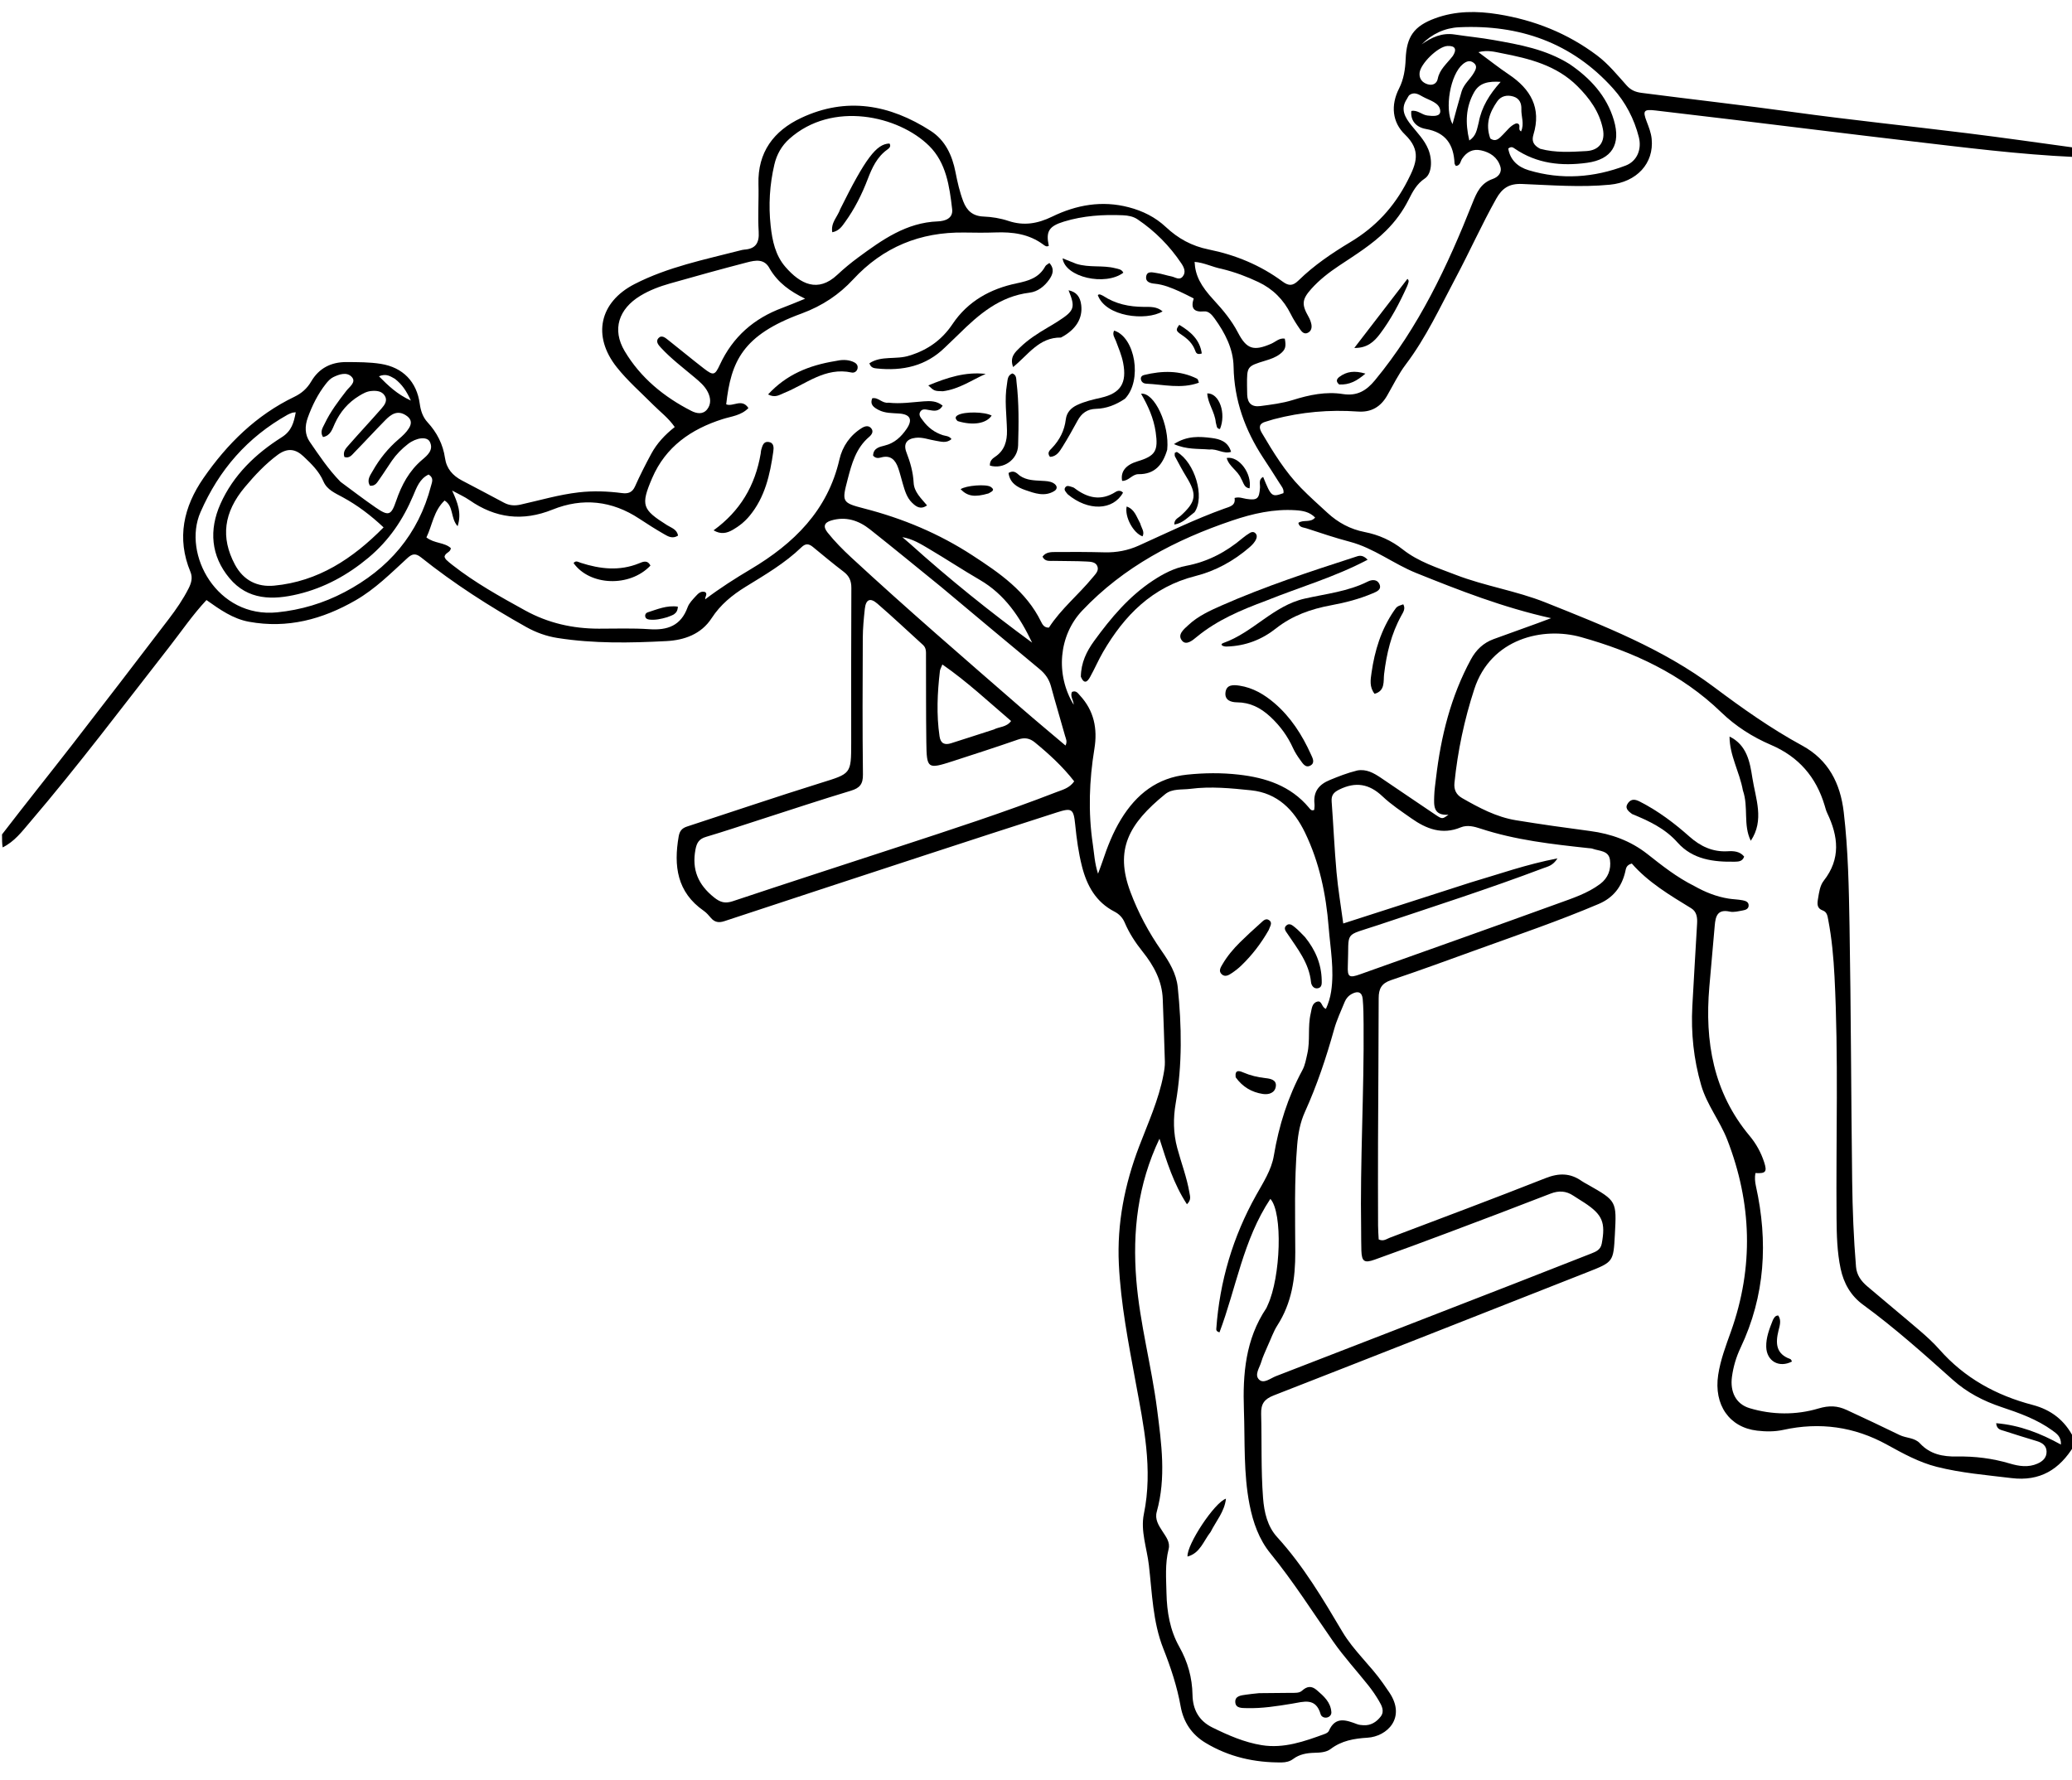 <svg version="1.1" id="Layer_1" xmlns="http://www.w3.org/2000/svg" xmlns:xlink="http://www.w3.org/1999/xlink" x="0px" y="0px"
	 width="100%" viewBox="0 0 1024 880" enable-background="new 0 0 1024 880" xml:space="preserve">
<path fill="#000000" opacity="1" stroke="none" 
	d="
M1025,77.583 
	C997.737,76.341 970.656,72.867 943.548,69.696 
	C914.642,66.315 885.764,62.696 856.871,59.203 
	C843.994,57.646 831.109,56.158 818.23,54.613 
	C812.411,53.916 811.74,54.67 813.776,60.007 
	C814.847,62.813 815.964,65.606 816.267,68.611 
	C817.492,80.767 808.849,90.015 795.613,91.294 
	C781.107,92.697 766.631,91.512 752.174,90.931 
	C745.818,90.675 742.358,93.042 739.463,98.2 
	C732.282,110.998 726.301,124.399 719.413,137.338 
	C711.673,151.878 704.785,166.887 694.745,180.141 
	C691.151,184.887 688.52,190.369 685.522,195.557 
	C682.296,201.142 677.639,203.889 671.084,203.417 
	C657.015,202.403 643.134,203.638 629.479,207.228 
	C628.195,207.565 626.95,208.052 625.665,208.385 
	C622.31,209.253 621.937,211.156 623.578,213.931 
	C629.267,223.549 635.081,233.097 642.941,241.143 
	C647.128,245.43 651.623,249.42 656.036,253.483 
	C661.29,258.321 667.31,261.589 674.428,262.975 
	C681.36,264.325 687.646,267.141 693.309,271.611 
	C701.001,277.681 710.347,280.61 719.347,284.096 
	C733.818,289.702 749.363,292.014 763.722,297.755 
	C792.63,309.313 821.822,320.696 846.973,339.531 
	C861.017,350.048 875.209,360.122 890.608,368.501 
	C903.638,375.589 909.514,387.175 911.187,401.392 
	C913.391,420.109 913.729,438.942 914.053,457.734 
	C914.776,499.718 914.825,541.712 915.357,583.699 
	C915.536,597.848 916.076,611.999 917.254,626.116 
	C917.605,630.322 919.856,633.277 922.809,635.799 
	C931.421,643.154 940.183,650.334 948.775,657.712 
	C952.181,660.637 955.534,663.691 958.497,667.052 
	C970.938,681.158 986.56,689.722 1004.587,694.442 
	C1013.521,696.781 1020.466,701.95 1024.819,710.714 
	C1025,712.067 1025,713.133 1025,714.6 
	C1017.836,726.402 1008.177,732.311 994.105,730.597 
	C981.717,729.088 969.265,728.091 957.142,725.02 
	C948.354,722.794 940.438,718.408 932.554,714.064 
	C916.384,705.156 899.313,702.804 881.312,706.761 
	C877.039,707.701 872.659,707.645 868.366,707.142 
	C854.643,705.536 846.915,694.38 849.14,679.599 
	C850.263,672.14 852.96,665.135 855.471,658.074 
	C866.779,626.276 865.773,594.637 853.628,563.357 
	C850.027,554.084 843.552,546.127 840.726,536.378 
	C837.02,523.595 835.665,510.601 836.365,497.367 
	C837.086,483.737 837.944,470.115 838.719,456.488 
	C838.886,453.555 838.568,450.626 835.818,448.945 
	C825.187,442.446 814.492,436.056 806.462,426.835 
	C803.585,427.595 803.575,429.385 803.197,430.97 
	C801.423,438.405 797.27,443.757 790.065,446.82 
	C770.434,455.165 750.258,462.044 730.22,469.293 
	C715.974,474.448 701.747,479.671 687.387,484.491 
	C682.702,486.064 681.359,488.831 681.354,493.357 
	C681.33,517.188 681.122,541.018 681.032,564.849 
	C680.981,578.513 681.019,592.179 681.054,605.844 
	C681.06,608.148 681.259,610.452 681.362,612.618 
	C683.683,613.748 685.253,612.384 686.856,611.777 
	C712.554,602.039 738.3,592.416 763.859,582.322 
	C770.402,579.738 776.021,579.756 781.695,583.768 
	C782.643,584.438 783.702,584.953 784.716,585.53 
	C798.98,593.638 798.98,593.638 798.086,610.171 
	C797.354,623.71 797.369,623.748 784.74,628.724 
	C732.995,649.109 681.262,669.526 629.45,689.742 
	C624.82,691.548 623.134,693.918 623.268,698.892 
	C623.64,712.708 623.155,726.54 624.208,740.352 
	C624.755,747.526 626.376,754.495 631.178,759.76 
	C644.088,773.915 653.729,790.205 663.416,806.541 
	C668.961,815.891 677.303,823.137 683.501,832.029 
	C684.548,833.533 685.6,835.033 686.622,836.554 
	C695.063,849.106 685.468,858.309 675.866,858.911 
	C669.197,859.33 663.103,860.342 657.63,864.487 
	C655.388,866.185 652.355,866.294 649.47,866.377 
	C645.788,866.484 642.197,867.097 639.114,869.415 
	C637.46,870.659 635.481,871.117 633.459,871.136 
	C620.032,871.262 607.329,868.43 595.755,861.434 
	C588.976,857.336 584.884,851.256 583.486,843.431 
	C581.721,833.559 578.587,824.146 574.9,814.813 
	C569.697,801.638 569.4,787.457 567.784,773.591 
	C566.804,765.178 563.591,756.721 565.311,748.339 
	C569.872,726.115 565.204,704.678 561.232,683.08 
	C557.682,663.777 553.891,644.492 552.946,624.816 
	C551.979,604.703 555.826,585.422 562.963,566.682 
	C567.402,555.026 572.64,543.627 574.983,531.262 
	C575.383,529.151 575.745,526.978 575.689,524.845 
	C575.422,514.525 575.003,504.209 574.644,493.892 
	C574.328,484.793 570.217,477.3 564.706,470.403 
	C561.155,465.957 558.043,461.235 555.826,455.98 
	C554.795,453.538 553.039,451.765 550.8,450.613 
	C541.598,445.877 537.159,437.808 534.721,428.234 
	C532.99,421.438 532.071,414.541 531.37,407.564 
	C530.58,399.695 529.704,399.192 522.284,401.569 
	C500.566,408.526 478.882,415.594 457.207,422.688 
	C424.137,433.513 391.078,444.374 358.039,455.296 
	C355.316,456.196 353.229,455.925 351.349,453.721 
	C350.272,452.457 349.155,451.143 347.808,450.207 
	C334.539,440.991 332.887,427.981 335.412,413.414 
	C335.889,410.664 337.102,409.338 339.559,408.536 
	C361.566,401.356 383.484,393.891 405.582,387.005 
	C420.563,382.337 420.671,382.692 420.67,367.111 
	C420.668,341.613 420.607,316.115 420.745,290.619 
	C420.764,287.084 419.689,284.682 416.905,282.569 
	C411.733,278.644 406.748,274.468 401.73,270.342 
	C399.76,268.723 398.13,268.524 396.114,270.473 
	C387.902,278.415 378.082,284.118 368.438,290.067 
	C361.871,294.118 356.018,298.89 351.716,305.525 
	C346.539,313.509 338.152,316.417 329.346,316.879 
	C311.39,317.82 293.382,318.153 275.507,315.342 
	C270.034,314.482 264.882,312.625 260.039,309.91 
	C241.845,299.709 224.327,288.47 208.018,275.449 
	C205.165,273.172 203.454,273.91 201.243,275.941 
	C193.151,283.371 185.371,291.178 175.729,296.727 
	C159.341,306.158 142.045,310.796 123.048,307.321 
	C115.077,305.863 108.721,301.325 102.039,296.599 
	C95.19,303.915 89.695,312.037 83.689,319.726 
	C60.927,348.865 38.694,378.425 14.665,406.553 
	C10.803,411.073 7.173,415.957 1.31,418.857 
	C1,416.958 1,414.917 1,412.438 
	C12.668,397.244 24.444,382.572 35.979,367.712 
	C51.908,347.191 67.689,326.555 83.456,305.909 
	C87.093,301.146 90.503,296.198 93.215,290.822 
	C94.522,288.23 95.33,285.592 94.117,282.679 
	C87.166,265.98 90.769,250.461 100.543,236.332 
	C112.233,219.431 126.619,205.196 145.473,196.131 
	C148.994,194.438 151.742,192.073 153.793,188.564 
	C157.631,181.998 163.631,178.909 171.292,178.961 
	C176.958,179 182.608,178.951 188.235,179.856 
	C199.114,181.607 205.961,188.64 207.459,199.648 
	C207.913,202.983 208.948,206.175 211.292,208.719 
	C215.941,213.762 218.945,219.636 219.923,226.401 
	C220.694,231.732 223.767,235.094 228.271,237.479 
	C235.19,241.141 242.141,244.741 249.031,248.455 
	C251.683,249.885 254.323,250.067 257.23,249.422 
	C266.806,247.296 276.22,244.485 286.035,243.361 
	C293.233,242.537 300.323,242.815 307.443,243.73 
	C310.363,244.105 312.464,243.494 313.831,240.427 
	C316.269,234.957 318.997,229.603 321.842,224.329 
	C324.627,219.169 328.593,214.901 333.458,211.074 
	C330.349,206.579 326.312,203.605 322.847,200.124 
	C316.738,193.985 310.175,188.278 304.778,181.468 
	C292.574,166.067 296.231,149.32 313.648,140.389 
	C330.129,131.937 348.152,128.331 365.871,123.77 
	C366.515,123.605 367.17,123.43 367.829,123.385 
	C373.428,122.997 375.297,120.132 374.949,114.513 
	C374.467,106.713 375.053,98.853 374.836,91.028 
	C374.399,75.228 382.387,64.662 395.937,58.286 
	C418.35,47.74 439.743,51.676 459.914,64.662 
	C467.186,69.344 470.594,76.79 472.215,85.082 
	C473.175,89.991 474.269,94.857 476.054,99.544 
	C477.814,104.165 480.769,106.826 486.089,107.035 
	C490.206,107.197 494.442,107.89 498.344,109.192 
	C505.996,111.744 512.827,110.553 519.976,107.078 
	C531.948,101.259 544.592,98.975 557.839,102.446 
	C564.737,104.253 570.929,107.304 576.163,112.205 
	C582.214,117.873 588.902,121.606 597.407,123.324 
	C610.481,125.965 622.932,131.064 633.804,139.135 
	C636.993,141.503 638.975,141.33 641.799,138.566 
	C649.455,131.074 658.349,125.084 667.476,119.6 
	C679.837,112.172 688.958,102.34 695.607,89.382 
	C700.017,80.786 702.563,74.42 694.295,66.441 
	C688.104,60.467 687.188,52.082 691.428,43.743 
	C693.708,39.259 694.49,34.251 694.689,29.228 
	C695.13,18.092 698.768,12.902 709.288,9.038 
	C719.431,5.312 729.883,5.356 740.369,7.044 
	C758.26,9.923 774.657,16.422 789.234,27.369 
	C794.902,31.625 799.277,37.085 803.942,42.281 
	C805.959,44.527 808.208,45.503 811.24,45.897 
	C836.156,49.133 861.125,51.929 886.019,55.369 
	C914.692,59.331 943.503,62.287 972.233,65.848 
	C989.571,67.998 1006.87,70.468 1024.593,72.897 
	C1025,74.389 1025,75.778 1025,77.583 
M396.25,154.932 
	C366.865,165.621 361.276,178.766 358.892,199.851 
	C362.279,201.245 366.624,196.724 369.877,201.69 
	C366.295,205.409 361.463,205.776 357.153,207.145 
	C341.527,212.109 328.957,220.814 322.309,236.295 
	C316.515,249.788 317.409,251.848 329.675,259.581 
	C331.757,260.894 334.612,261.635 335.084,264.757 
	C332.368,266.462 330.216,265.174 328.28,264.062 
	C324.097,261.658 320.008,259.075 315.985,256.409 
	C302.458,247.445 287.914,245.905 273.094,251.874 
	C258.276,257.843 244.895,256.161 232.01,247.206 
	C229.614,245.54 226.885,244.352 223.445,242.471 
	C226.145,248.425 228.256,253.516 226.157,260.099 
	C222.531,256.011 224.347,250.302 219.717,247.397 
	C214.275,252.565 213.631,259.707 210.736,265.637 
	C214.699,268.731 219.649,267.996 222.824,270.94 
	C222.605,273.164 220.018,273.073 219.677,275.224 
	C219.869,275.567 220.079,276.232 220.519,276.662 
	C221.468,277.589 222.512,278.424 223.557,279.245 
	C234.743,288.027 247.11,294.892 259.525,301.73 
	C270.925,308.008 283.06,310.725 295.944,310.741 
	C304.274,310.752 312.633,310.425 320.927,311.001 
	C329.912,311.626 336.528,309.261 339.816,300.177 
	C340.574,298.083 342.378,296.301 343.933,294.585 
	C345.124,293.272 346.536,291.902 348.576,292.677 
	C349.783,293.76 348.333,294.956 348.52,296.23 
	C355.928,290.608 363.375,285.893 370.964,281.373 
	C392.269,268.687 409.036,252.422 414.86,227.061 
	C416.318,220.714 420.076,215.169 425.913,211.555 
	C427.38,210.647 429.172,210.122 430.498,211.625 
	C431.966,213.289 430.757,214.913 429.52,215.965 
	C423.016,221.498 420.919,229.225 418.908,236.97 
	C416.033,248.04 415.988,248.479 427.118,251.347 
	C446.172,256.257 464.032,263.723 480.509,274.456 
	C493.96,283.219 507.177,292.242 514.53,307.349 
	C515.223,308.774 516.153,310.331 518.385,310.211 
	C524.347,300.954 533.02,293.968 539.979,285.474 
	C541.334,283.82 543.264,282.125 542.296,279.799 
	C541.428,277.714 538.911,277.652 537.041,277.55 
	C531.558,277.249 526.052,277.38 520.558,277.229 
	C518.685,277.178 516.486,277.702 515.209,275.157 
	C516.879,272.806 519.491,272.863 521.867,272.845 
	C529.862,272.786 537.861,272.805 545.852,273.01 
	C551.799,273.162 557.389,272.106 562.829,269.654 
	C576.792,263.361 590.564,256.612 604.997,251.421 
	C607.816,250.406 610.748,249.935 610.134,246.136 
	C612.43,245.481 614.161,246.319 615.954,246.589 
	C621.366,247.402 622.326,246.528 622.701,241.022 
	C622.823,239.223 621.873,236.956 624.256,235.718 
	C628.272,245.593 628.517,245.789 634.287,243.757 
	C634.659,241.736 633.291,240.326 632.359,238.83 
	C629.719,234.589 626.976,230.411 624.24,226.231 
	C615.299,212.567 609.943,197.855 609.648,181.273 
	C609.49,172.412 605.437,164.563 600.271,157.432 
	C599.012,155.693 597.359,153.699 595.078,153.917 
	C590.001,154.402 588.37,152.353 589.94,147.52 
	C587.397,146.255 585.208,145.064 582.937,144.057 
	C578.981,142.304 575.005,140.623 570.602,140.219 
	C568.584,140.034 566.131,139.398 566.412,136.902 
	C566.773,133.685 569.649,134.69 571.621,134.954 
	C574.083,135.284 576.468,136.149 578.918,136.62 
	C580.762,136.974 582.815,138.724 584.484,136.71 
	C586.292,134.529 585.113,132.108 583.844,130.21 
	C578.05,121.543 570.82,114.237 562.166,108.4 
	C560.055,106.976 557.5,106.512 555.013,106.403 
	C545.146,105.97 535.348,106.615 525.853,109.51 
	C518.313,111.809 516.812,114.428 518.323,121.492 
	C517.234,122.176 516.361,121.451 515.615,120.896 
	C508.529,115.626 500.429,114.575 491.911,114.895 
	C486.764,115.088 481.604,115.007 476.452,114.935 
	C454.778,114.633 436.443,122.106 421.637,138.11 
	C414.75,145.554 406.516,151.118 396.25,154.932 
M837.44,438.001 
	C842.705,440.971 848.251,443.197 854.244,444.157 
	C856.537,444.525 858.889,444.549 861.165,444.987 
	C862.582,445.259 864.305,445.738 864.194,447.696 
	C864.101,449.32 862.587,449.789 861.306,450.012 
	C859.18,450.382 856.885,451.035 854.877,450.593 
	C848.78,449.249 847.831,452.908 847.437,457.482 
	C846.566,467.595 845.635,477.703 844.764,487.816 
	C842.443,514.782 846.725,539.959 864.687,561.451 
	C867.92,565.321 870.33,569.707 871.881,574.512 
	C873.402,579.227 872.638,580.113 867.548,579.821 
	C867.143,581.978 867.312,584.103 867.785,586.239 
	C873.87,613.718 872.386,640.457 860.18,666.224 
	C858.047,670.727 856.616,675.524 855.943,680.54 
	C854.969,687.803 857.776,693.959 864.654,696.029 
	C875.852,699.398 887.666,699.477 898.637,696.206 
	C904.099,694.578 908.124,694.837 912.652,696.923 
	C921.426,700.965 930.153,705.111 938.845,709.326 
	C942.116,710.912 946.192,710.524 948.884,713.446 
	C953.825,718.81 960.201,720.048 967.1,719.925 
	C975.98,719.767 984.683,720.838 993.236,723.384 
	C997.718,724.719 1002.368,725.471 1006.95,723.44 
	C1009.586,722.272 1011.514,720.452 1011.433,717.432 
	C1011.354,714.525 1009.272,713.12 1006.69,712.329 
	C1001.279,710.671 995.851,709.063 990.483,707.275 
	C988.944,706.763 986.779,706.647 986.525,703.461 
	C998.152,704.425 1008.438,708.457 1018.527,714.029 
	C1018.725,710.161 1016.466,708.626 1014.325,707.07 
	C1006.664,701.505 997.84,698.393 988.998,695.435 
	C980.178,692.484 972.075,688.266 965.177,682.097 
	C950.768,669.209 936.373,656.327 920.738,644.903 
	C914.689,640.483 911.185,634.36 909.647,627.064 
	C907.918,618.862 907.708,610.551 907.639,602.209 
	C907.313,562.394 908.67,522.563 906.634,482.766 
	C906.149,473.301 905.302,463.848 903.503,454.519 
	C903.164,452.762 902.931,450.779 900.838,450.036 
	C897.896,448.99 898.047,446.802 898.465,444.312 
	C898.994,441.16 899.404,437.754 901.308,435.328 
	C909.811,424.49 908.515,413.367 903.033,401.909 
	C902.463,400.717 902.135,399.402 901.754,398.127 
	C897.542,384.031 888.893,374.03 875.207,368.18 
	C866.129,364.299 857.737,358.93 850.648,352.078 
	C831.015,333.1 807.065,322.093 781.339,314.905 
	C762.642,309.68 736.804,315.484 728.6,340.651 
	C723.675,355.762 720.416,371.155 718.806,386.935 
	C718.464,390.281 719.634,392.78 722.564,394.46 
	C730.972,399.282 739.534,403.856 749.216,405.439 
	C761.369,407.428 773.572,409.14 785.783,410.752 
	C796.246,412.133 805.762,415.534 814.153,422.131 
	C821.348,427.788 828.513,433.544 837.44,438.001 
M626.526,645.063 
	C632.931,631.237 634.049,599.399 627.82,592.581 
	C614.385,612.797 610.927,636.688 602.681,658.552 
	C601.141,658.108 601.059,657.418 601.105,656.767 
	C602.781,633.316 609.308,611.297 620.781,590.777 
	C624.285,584.51 628.352,578.323 629.536,571.257 
	C632.036,556.331 636.494,542.208 643.686,528.888 
	C644.999,526.457 645.471,523.531 646.098,520.78 
	C647.589,514.245 646.208,507.452 647.769,500.912 
	C648.3,498.686 648.31,495.924 650.898,495.112 
	C653.427,494.318 653.079,498.041 655.298,498.639 
	C656.553,495.846 657.402,493.066 657.86,490.071 
	C659.496,479.368 657.467,468.812 656.63,458.233 
	C655.349,442.051 652.061,426.246 644.94,411.532 
	C639.519,400.331 631.368,391.98 618.28,390.631 
	C608.361,389.608 598.388,388.606 588.372,389.901 
	C584.1,390.453 579.343,389.687 575.833,392.544 
	C557.777,407.238 550.833,419.919 558.65,440.829 
	C562.522,451.184 567.684,460.85 574.014,469.911 
	C577.855,475.409 581.353,481.167 582.054,487.984 
	C584.018,507.089 584.352,526.213 581.06,545.211 
	C579.753,552.752 579.826,560.073 581.808,567.445 
	C583.794,574.833 586.571,582.005 587.84,589.589 
	C588.128,591.308 588.843,593.082 586.594,595.238 
	C580.032,585.194 576.653,574.247 573.026,562.842 
	C562.278,585.445 559.642,608.689 561.57,632.619 
	C563.31,654.213 569.103,675.176 571.848,696.62 
	C574.006,713.485 576.381,730.348 571.688,747.195 
	C570.632,750.987 572.604,753.96 574.515,756.925 
	C576.233,759.59 578.4,762.305 577.552,765.638 
	C575.707,772.892 576.33,780.232 576.487,787.524 
	C576.684,796.739 578.218,805.81 582.814,813.972 
	C586.999,821.402 589.195,829.225 589.347,837.747 
	C589.475,844.932 592.437,850.551 599.178,853.871 
	C606.981,857.714 614.969,861.209 623.554,862.598 
	C634.478,864.366 644.677,860.743 654.745,857.04 
	C655.496,856.763 656.434,856.233 656.721,855.574 
	C659.96,848.131 665.342,850.223 670.785,852.254 
	C671.7,852.596 672.738,852.669 673.728,852.74 
	C677.411,853.005 680.256,851.161 682.332,848.489 
	C684.399,845.829 682.855,843.02 681.408,840.578 
	C679.885,838.007 678.188,835.513 676.331,833.173 
	C670.532,825.867 664.172,818.963 658.853,811.33 
	C648.672,796.718 639.149,781.667 627.861,767.821 
	C622.215,760.896 619.272,752.555 617.541,743.723 
	C614.502,728.228 615.305,712.566 614.756,696.944 
	C614.132,679.154 615.521,661.976 625.798,646.656 
	C625.981,646.384 626.07,646.05 626.526,645.063 
M670.771,380.835 
	C675.266,380.009 678.905,382.085 682.389,384.421 
	C691.513,390.539 700.54,396.802 709.683,402.891 
	C712.81,404.973 712.914,404.816 715.865,402.709 
	C708.159,403.185 708.667,398.078 708.804,393.407 
	C708.892,390.425 709.35,387.451 709.699,384.481 
	C712.107,363.997 717.002,344.258 726.913,325.964 
	C729.502,321.186 733.096,317.754 738.17,315.897 
	C745.36,313.265 752.573,310.693 759.772,308.086 
	C761.633,307.412 763.48,306.705 766.564,305.554 
	C742.635,300.209 721.273,291.823 699.949,283.246 
	C688.664,278.707 678.985,270.9 667.034,267.761 
	C659.798,265.86 652.691,263.449 645.575,261.119 
	C644.169,260.658 642.127,260.787 641.661,258.45 
	C644.064,256.702 647.674,258.564 649.949,255.808 
	C647.192,252.999 643.835,252.425 640.31,252.198 
	C629.474,251.499 619.144,253.847 608.982,257.284 
	C581.019,266.738 555.372,280.1 534.819,301.827 
	C523.194,314.116 521.537,333.46 530.623,348.33 
	C530.528,346.03 528.734,344.117 529.791,341.992 
	C531.831,341.15 532.665,342.623 533.643,343.673 
	C540.668,351.212 542.491,360.164 540.863,370.093 
	C538.289,385.784 537.735,401.509 540.076,417.294 
	C540.758,421.891 540.943,426.571 542.657,431.86 
	C543.594,429.293 544.26,427.6 544.833,425.876 
	C547.255,418.593 550.03,411.477 554.057,404.892 
	C561.596,392.565 571.897,384.407 586.714,382.885 
	C595.188,382.015 603.658,381.915 612.125,382.873 
	C625.558,384.393 637.836,388.383 646.906,399.228 
	C647.462,399.892 648.066,400.994 649.503,400.316 
	C649.553,399.389 649.744,398.386 649.636,397.417 
	C648.965,391.37 651.733,387.774 657.255,385.524 
	C661.427,383.823 665.568,382.121 670.771,380.835 
M626.297,665.727 
	C625.293,668.192 624.071,670.594 623.341,673.138 
	C622.504,676.054 619.776,679.594 622.297,681.949 
	C624.591,684.093 627.891,681.249 630.567,680.215 
	C670.009,664.976 709.417,649.647 748.826,634.32 
	C761.394,629.432 773.945,624.499 786.492,619.557 
	C788.823,618.639 791.042,617.704 791.601,614.685 
	C793.535,604.237 791.991,600.409 783.083,594.522 
	C781.277,593.328 779.403,592.238 777.607,591.031 
	C774.001,588.608 770.38,588.4 766.266,590 
	C749.517,596.518 732.705,602.874 715.881,609.197 
	C703.728,613.765 691.551,618.273 679.323,622.633 
	C674.222,624.452 672.998,623.495 672.801,618.181 
	C672.671,614.686 672.738,611.185 672.681,607.687 
	C672.127,573.871 674.175,540.086 673.898,506.273 
	C673.863,502.112 673.842,497.934 673.463,493.796 
	C673.156,490.452 671.172,489.639 668.177,491.228 
	C666.466,492.136 665.26,493.493 664.558,495.217 
	C662.739,499.684 660.646,504.089 659.355,508.712 
	C655.454,522.677 650.889,536.384 644.904,549.604 
	C642.545,554.815 641.549,560.307 641.073,566.015 
	C639.602,583.646 640.086,601.311 640.139,618.952 
	C640.179,631.866 638.409,644.02 631.291,655.103 
	C629.33,658.154 628.163,661.715 626.297,665.727 
M375.559,405.167 
	C366.687,408.017 357.855,411 348.923,413.648 
	C345.55,414.648 344.362,416.454 343.712,419.877 
	C341.821,429.834 345.045,437.292 352.863,443.551 
	C356.005,446.066 358.375,446.711 362.196,445.435 
	C389.348,436.371 416.587,427.57 443.79,418.656 
	C470.046,410.053 496.337,401.541 522.102,391.526 
	C525.09,390.365 528.479,389.62 530.881,386.208 
	C525.219,378.91 518.516,372.765 511.448,366.961 
	C508.922,364.887 506.383,364.416 503.168,365.53 
	C492.48,369.235 481.721,372.737 470.955,376.212 
	C458.345,380.283 457.982,380.078 457.8,366.849 
	C457.606,352.694 457.685,338.535 457.634,324.379 
	C457.626,322.396 457.866,320.336 456.162,318.786 
	C448.65,311.954 441.258,304.981 433.58,298.342 
	C430.034,295.276 427.91,296.28 427.402,300.936 
	C426.879,305.727 426.419,310.552 426.397,315.364 
	C426.293,337.848 426.198,360.335 426.471,382.817 
	C426.529,387.562 424.907,389.511 420.541,390.831 
	C405.732,395.307 391.04,400.172 375.559,405.167 
M603.74,132.885 
	C599.253,132.03 595.083,129.802 590.383,129.441 
	C590.693,136.11 593.306,141.224 599.908,148.362 
	C604.443,153.264 608.683,158.386 611.787,164.349 
	C616.07,172.577 619.494,173.697 628.235,169.911 
	C630.409,168.97 632.258,166.931 634.955,167.389 
	C635.711,171.388 635.263,172.887 632.644,174.941 
	C630.511,176.614 627.98,177.466 625.422,178.247 
	C616.246,181.049 616.245,181.054 616.291,190.706 
	C616.298,192.205 616.311,193.705 616.378,195.201 
	C616.566,199.342 618.681,201.27 622.86,200.715 
	C628.302,199.992 633.757,199.34 639.03,197.688 
	C647.048,195.175 655.305,193.449 663.629,194.766 
	C670.733,195.89 675.287,193.073 679.518,187.954 
	C701.13,161.804 715.339,131.565 727.701,100.377 
	C729.862,94.925 731.908,90.486 737.729,88.446 
	C740.404,87.509 742.435,85.332 741.459,82.24 
	C740.034,77.721 736.442,75.292 731.958,74.321 
	C727.921,73.446 724.849,75.063 722.573,78.474 
	C721.733,79.732 721.779,81.835 719.502,82.026 
	C719.261,81.572 718.866,81.167 718.847,80.745 
	C718.437,71.484 714.538,65.474 704.694,63.753 
	C699.383,62.825 696.999,59.124 697.494,54.856 
	C700.528,54.209 702.701,56.785 705.446,57.101 
	C708.063,57.403 712.133,57.859 711.774,54.603 
	C711.337,50.65 706.432,49.638 703.159,47.798 
	C701.175,46.683 699.023,45.281 696.658,46.899 
	C696.029,47.328 695.747,48.254 695.288,48.941 
	C691.903,54.003 694.408,58.086 697.535,61.993 
	C700.546,65.757 703.996,69.205 705.859,73.77 
	C708.07,79.187 707.582,85.949 704.187,88.199 
	C700.17,90.86 698.134,94.755 696.126,98.754 
	C693.256,104.467 689.546,109.49 685.005,114.009 
	C678.09,120.891 669.861,125.95 661.831,131.301 
	C656.823,134.637 652.086,138.291 648.06,142.789 
	C643.424,147.968 643.218,150.488 646.659,156.514 
	C647.307,157.65 647.814,158.928 648.078,160.205 
	C648.435,161.931 648.072,163.643 646.338,164.499 
	C644.613,165.35 643.395,164.077 642.569,162.88 
	C640.874,160.425 639.22,157.903 637.899,155.234 
	C634.357,148.082 629.006,142.752 621.859,139.392 
	C616.293,136.775 610.537,134.538 603.74,132.885 
M726.772,436.196 
	C740.623,432.138 754.259,427.243 769.701,424.292 
	C767.458,427.937 764.833,428.322 762.649,429.148 
	C735.697,439.341 708.262,448.136 680.949,457.287 
	C663.669,463.077 666.851,459.632 666.109,477.301 
	C665.871,482.954 666.795,483.5 672.161,481.586 
	C704.787,469.949 737.446,458.402 770.003,446.575 
	C777.164,443.973 784.549,441.609 790.792,436.941 
	C794.769,433.968 796.293,429.71 795.664,425.042 
	C795.029,420.33 790.379,420.718 787.091,419.515 
	C786.479,419.291 785.78,419.297 785.118,419.225 
	C767.074,417.269 749.054,415.277 731.666,409.554 
	C728.636,408.557 725.151,407.601 721.848,408.974 
	C712.743,412.76 704.897,409.71 697.521,404.502 
	C692.626,401.047 687.551,397.712 683.227,393.615 
	C676.699,387.431 670.001,386.273 661.927,390.236 
	C659.055,391.645 657.881,393.082 658.116,396.223 
	C658.984,407.842 659.48,419.492 660.519,431.094 
	C661.255,439.315 662.641,447.477 663.843,456.463 
	C684.922,449.679 705.47,443.066 726.772,436.196 
M390.122,68.616 
	C386.268,72.057 383.862,76.348 382.695,81.351 
	C380.367,91.32 379.76,101.377 380.863,111.574 
	C381.664,118.986 383.192,126.212 388.159,131.936 
	C395.567,140.473 404.225,144.785 413.766,135.861 
	C417.043,132.796 420.523,129.911 424.138,127.253 
	C435.976,118.548 447.876,110.004 463.483,109.428 
	C466.992,109.298 471.1,108.002 470.561,103.386 
	C469.243,92.103 467.641,80.44 459.172,72.085 
	C444.059,57.173 411.299,49.691 390.122,68.616 
M380.454,132.904 
	C377.865,127.698 373.326,128.62 369.145,129.706 
	C356.429,133.008 343.764,136.514 331.128,140.112 
	C326.01,141.569 321.002,143.436 316.415,146.228 
	C305.759,152.716 302.356,162.865 308.716,173.551 
	C316.527,186.678 328.111,196.21 341.717,203.122 
	C344.226,204.397 347.381,205.038 349.511,202.302 
	C351.528,199.712 351.251,196.673 349.822,193.8 
	C348.298,190.737 345.711,188.603 343.162,186.456 
	C337.561,181.742 331.692,177.323 326.703,171.931 
	C325.524,170.657 323.839,168.854 325.403,167.137 
	C327.008,165.375 328.844,166.986 330.234,168.078 
	C336.122,172.703 341.866,177.512 347.793,182.085 
	C352.537,185.744 353.291,185.605 355.766,180.266 
	C362.138,166.523 372.576,157.37 386.675,152.16 
	C390.06,150.909 393.378,149.474 397.901,147.65 
	C390.399,143.948 384.614,139.856 380.454,132.904 
M137.342,224.741 
	C131.145,229.316 125.948,234.884 121.013,240.768 
	C110.519,253.282 108.992,265.675 116.064,278.996 
	C120.295,286.966 127.238,290.249 135.457,289.476 
	C157.209,287.431 174.315,276.167 189.571,260.68 
	C183.216,254.698 176.661,249.739 169.34,245.759 
	C165.705,243.782 161.618,242.084 159.868,238.01 
	C157.684,232.925 153.91,229.287 150.028,225.621 
	C146.274,222.075 142.371,221.11 137.342,224.741 
M465.28,290.234 
	C453.505,280.689 441.807,271.048 429.922,261.642 
	C424.337,257.221 417.956,255.121 410.767,257.276 
	C407.279,258.321 406.683,260.316 408.981,263.199 
	C412.524,267.641 416.502,271.662 420.666,275.514 
	C448.183,300.969 476.57,325.442 504.841,350.045 
	C511.96,356.24 519.228,362.265 526.579,368.497 
	C527.6,366.469 526.735,365.075 526.365,363.741 
	C524.1,355.566 521.619,347.449 519.413,339.259 
	C518.457,335.71 516.583,333.056 513.769,330.726 
	C497.734,317.445 481.791,304.053 465.28,290.234 
M168.306,238.173 
	C174.073,242.407 179.743,246.782 185.634,250.836 
	C192.067,255.263 193.298,254.823 195.791,247.542 
	C198.479,239.695 202.224,232.66 208.735,227.18 
	C211.258,225.057 214.435,222.349 212.408,218.347 
	C211.029,215.625 205.764,216.268 201.633,219.464 
	C198.596,221.814 195.891,224.542 193.69,227.709 
	C191.602,230.714 189.684,233.838 187.56,236.816 
	C186.459,238.359 185.533,240.355 182.857,240.088 
	C181.092,237.26 182.977,234.94 184.183,232.807 
	C187.56,226.831 191.834,221.52 197.085,217.043 
	C198.988,215.42 200.813,213.738 202.151,211.575 
	C203.815,208.883 203.084,206.87 200.566,205.258 
	C196.366,202.568 193.237,204.815 190.441,207.654 
	C185.305,212.869 180.363,218.275 175.243,223.507 
	C173.945,224.833 172.707,226.728 170.199,225.886 
	C169.265,223.125 171.13,221.397 172.583,219.738 
	C177.84,213.733 183.307,207.912 188.554,201.9 
	C190.057,200.178 191.672,198.015 190.154,195.596 
	C188.656,193.21 186.039,193.043 183.451,193.268 
	C181.22,193.461 179.332,194.539 177.485,195.664 
	C172.066,198.965 168.149,203.54 165.48,209.326 
	C164.243,212.007 163.415,215.353 159.628,216.014 
	C157.972,213.374 159.547,211.339 160.498,209.341 
	C163.306,203.444 167.219,198.276 171.204,193.128 
	C172.687,191.213 176.113,188.933 173.938,186.424 
	C171.544,183.662 167.711,184.943 164.68,186.426 
	C163.261,187.12 162.047,188.454 161.04,189.734 
	C157.099,194.749 154.311,200.379 152.129,206.379 
	C150.585,210.626 150.621,214.814 153.069,218.361 
	C157.667,225.021 162.13,231.824 168.306,238.173 
M182.104,275.648 
	C171.855,284.21 160.388,290.523 147.376,293.656 
	C134.81,296.682 122.486,296.705 113.379,285.751 
	C104.205,274.716 103.234,261.892 108.937,249.092 
	C115.276,234.865 126.24,224.328 139.248,216.117 
	C144.141,213.028 145.209,208.888 146.161,203.78 
	C145.087,203.913 144.741,203.893 144.444,204.004 
	C143.666,204.294 142.87,204.572 142.149,204.977 
	C122.293,216.125 108.234,232.199 99.078,253.17 
	C90.008,273.941 107.286,305.67 137.012,302.665 
	C148.758,301.477 159.83,298.176 170.279,292.68 
	C192.028,281.24 206.789,264.14 213.029,240.111 
	C213.504,238.282 214.547,236.252 211.827,234.552 
	C207.436,236.586 205.893,240.986 204.204,244.979 
	C199.254,256.685 192.445,266.979 182.104,275.648 
M761.197,73.554 
	C768.728,75.587 776.398,75.105 784.037,74.671 
	C790.4,74.309 793.43,69.978 792.153,63.721 
	C790.415,55.204 785.593,48.596 779.585,42.602 
	C769.23,32.273 755.87,28.965 742.205,26.315 
	C738.716,25.638 735.222,24.611 730.642,25.78 
	C736.092,29.799 740.744,33.506 745.669,36.804 
	C756.476,44.039 761.854,53.375 757.834,66.573 
	C756.908,69.611 757.716,71.775 761.197,73.554 
M775.73,31.698 
	C785.899,38.646 794.007,47.324 797.581,59.371 
	C801.146,71.39 796.572,78.779 784.395,80.461 
	C771.743,82.209 759.495,80.949 748.558,73.437 
	C747.781,72.903 746.882,72.217 745.393,73.42 
	C746.331,79.112 750.169,82.547 755.462,84.136 
	C771.666,88.999 787.754,87.822 803.412,81.836 
	C809.114,79.656 811.434,73.72 809.932,67.801 
	C807.634,58.749 803.369,50.597 797.192,43.713 
	C776.876,21.072 750.904,12.063 721.049,13.473 
	C714.05,13.803 707.651,16.753 702.594,21.931 
	C707.48,18.446 712.629,16.082 718.896,17.047 
	C725.304,18.033 731.778,18.632 738.155,19.776 
	C750.943,22.07 763.797,24.26 775.73,31.698 
M491.172,360.574 
	C493.823,359.156 497.373,359.536 499.688,356.379 
	C488.527,346.844 477.987,336.932 465.73,328.438 
	C465.082,330.1 464.605,330.844 464.513,331.633 
	C463.255,342.4 462.747,353.169 464.331,363.963 
	C464.863,367.582 466.948,368.343 470.011,367.38 
	C476.831,365.237 483.617,362.989 491.172,360.574 
M449.797,268.82 
	C469.045,286.147 489.195,302.348 510.079,317.655 
	C504.068,305.026 496.604,293.824 484.263,286.644 
	C475.786,281.713 467.59,276.302 459.148,271.31 
	C455.073,268.9 451.012,266.352 445.945,265.504 
	C447.075,266.45 448.205,267.395 449.797,268.82 
M736.504,68.435 
	C739.421,70.462 741.075,68.192 742.811,66.499 
	C744.814,64.546 746.406,62.123 749.143,61.05 
	C749.533,60.897 750.07,61.121 750.319,61.148 
	C751.733,62.212 749.943,63.902 751.715,64.983 
	C753.455,61.239 751.732,57.534 751.873,53.922 
	C751.983,51.121 750.976,48.645 747.932,47.716 
	C744.746,46.744 741.762,47.48 739.919,50.143 
	C736.253,55.44 733.95,61.206 736.504,68.435 
M730.812,60.458 
	C732.199,52.953 736.055,46.663 741.64,40.464 
	C735.641,40.062 731.193,40.919 728.565,45.527 
	C724.352,52.91 724.097,60.735 726.147,69.443 
	C729.658,67.096 729.865,64.005 730.812,60.458 
M717.991,27.675 
	C720.108,24.408 719.225,22.522 715.331,22.728 
	C710.668,22.975 701.976,31.51 701.563,36.045 
	C701.301,38.934 702.894,40.829 705.525,41.648 
	C707.97,42.41 710.066,41.392 710.554,38.915 
	C711.462,34.304 714.947,31.581 717.991,27.675 
M722.361,45.125 
	C723.503,41.512 726.557,39.166 728.387,36.017 
	C729.307,34.435 730.305,32.652 728.357,31.1 
	C726.428,29.564 724.633,30.326 722.953,31.703 
	C716.784,36.763 713.735,53.758 717.837,61.365 
	C719.281,56.043 720.666,50.938 722.361,45.125 
M195.142,187.229 
	C192.996,186.057 190.946,184.454 187.279,185.991 
	C191.909,190.648 196.18,194.821 203.056,197.999 
	C200.827,193.207 198.781,190.073 195.142,187.229 
z"/>
<path fill="#000000" opacity="1" stroke="none" 
	d="
M449.584,175.715 
	C458.733,172.919 465.657,167.774 470.761,160.155 
	C478.338,148.845 489.534,142.745 502.341,140.065 
	C508.455,138.786 513.495,137.303 516.596,131.614 
	C516.945,130.974 517.811,130.617 518.617,129.988 
	C521.297,132.971 520.275,135.7 518.537,138.175 
	C516.164,141.554 512.835,144.173 508.796,144.667 
	C494.089,146.463 483.733,155.386 473.818,165.196 
	C471.572,167.418 469.239,169.553 466.981,171.764 
	C457.563,180.984 446.058,183.448 433.4,182.133 
	C431.96,181.983 430.376,181.849 429.667,179.557 
	C435.644,175.586 442.91,177.957 449.584,175.715 
z"/>
<path fill="#000000" opacity="1" stroke="none" 
	d="
M439.093,199.042 
	C445.179,199.71 450.796,198.793 456.434,198.383 
	C459.693,198.147 462.927,198.068 465.869,200.528 
	C463.926,203.701 461.445,203.055 459.03,202.654 
	C457.557,202.409 455.893,201.889 454.885,203.383 
	C453.692,205.152 455.158,206.557 456.087,207.842 
	C458.591,211.309 461.869,213.775 465.988,215.106 
	C467.344,215.544 468.995,215.396 470.24,217.023 
	C467.697,219.273 464.965,218.234 462.392,217.84 
	C459.117,217.338 455.957,216.007 452.561,216.39 
	C448.049,216.898 446.345,219.415 447.989,223.655 
	C449.869,228.503 451.255,233.362 451.529,238.62 
	C451.766,243.174 455.196,246.277 458.149,249.804 
	C454.918,252.096 452.695,250.405 450.706,248.455 
	C448.114,245.914 447.173,242.475 446.172,239.115 
	C445.412,236.565 444.813,233.961 443.946,231.449 
	C442.55,227.405 440.218,224.757 435.352,226.129 
	C434.112,226.478 432.698,226.617 431.498,225.216 
	C431.563,221.579 434.544,220.878 437.194,220.239 
	C442.09,219.057 445.387,215.888 448.065,211.976 
	C451.17,207.441 449.882,204.792 444.408,204.398 
	C440.915,204.147 437.362,204.301 434.168,202.607 
	C431.957,201.434 429.764,200.078 431.086,196.849 
	C434.131,196.264 435.89,199.485 439.093,199.042 
z"/>
<path fill="#000000" opacity="1" stroke="none" 
	d="
M555.969,197.084 
	C551.443,200.158 546.746,201.935 541.694,202.077 
	C537.296,202.201 534.576,204.214 532.575,207.856 
	C530.174,212.227 527.766,216.605 525.112,220.824 
	C523.672,223.114 522.176,225.694 518.91,225.828 
	C517.257,223.745 518.857,222.538 519.905,221.433 
	C523.689,217.439 526.063,212.835 526.726,207.332 
	C527.141,203.89 529.255,201.642 532.305,200.198 
	C536.091,198.405 540.133,197.498 544.198,196.566 
	C553.904,194.34 556.973,189.231 555.073,179.4 
	C554.338,175.594 552.83,172.107 551.493,168.529 
	C550.889,166.913 549.547,165.344 550.625,163.406 
	C561.078,166.715 564.641,188.09 555.969,197.084 
z"/>
<path fill="#000000" opacity="1" stroke="none" 
	d="
M375.939,224.204 
	C376.047,223.297 376.066,222.788 376.208,222.316 
	C376.785,220.401 377.268,218.065 379.892,218.461 
	C382.563,218.865 382.44,221.298 382.163,223.244 
	C380.536,234.675 378.064,245.803 370.401,255.033 
	C368.022,257.899 365.181,260.162 362,261.962 
	C359.233,263.528 356.257,264.271 352.653,262.133 
	C365.751,252.634 373.233,240.073 375.939,224.204 
z"/>
<path fill="#000000" opacity="1" stroke="none" 
	d="
M576.844,222.293 
	C574.644,229.742 570.663,234.471 562.637,234.377 
	C559.539,234.341 557.772,237.847 554.562,237.675 
	C553.7,233.083 556.346,229.783 562.157,228.033 
	C571.065,225.349 572.467,222.824 571.154,213.618 
	C570.173,206.742 567.404,200.62 563.923,194.616 
	C570.529,193.817 578.078,210.085 576.844,222.293 
z"/>
<path fill="#000000" opacity="1" stroke="none" 
	d="
M489.213,230.127 
	C489.097,227.844 490.415,226.704 491.775,225.797 
	C496.472,222.665 497.76,218.06 497.658,212.807 
	C497.51,205.18 496.338,197.562 497.648,189.92 
	C498.011,187.8 497.816,185.549 500.319,184.579 
	C502.435,185.339 502.181,187.193 502.37,188.769 
	C503.619,199.211 503.464,209.706 503.158,220.177 
	C502.953,227.174 495.948,232.132 489.213,230.127 
z"/>
<path fill="#000000" opacity="1" stroke="none" 
	d="
M524.333,166.846 
	C513.415,166.687 508.126,175.465 500.682,181.425 
	C498.878,176.449 501.706,174.067 504.06,171.777 
	C508.121,167.827 512.886,164.764 517.77,161.907 
	C519.49,160.902 521.201,159.878 522.876,158.802 
	C531.05,153.551 531.551,152.056 528.091,143.475 
	C531.896,144.294 533.846,146.575 534.352,150.8 
	C535.139,157.363 531.763,162.932 524.333,166.846 
z"/>
<path fill="#000000" opacity="1" stroke="none" 
	d="
M412.637,178.494 
	C415.865,177.765 418.663,177.662 421.384,178.729 
	C422.831,179.297 424.113,180.213 423.827,182.014 
	C423.58,183.568 422.196,184.413 420.894,184.13 
	C407.817,181.29 398.285,189.928 387.425,194.273 
	C385.266,195.136 383.115,196.825 379.594,194.961 
	C388.684,185.081 399.811,180.616 412.637,178.494 
z"/>
<path fill="#000000" opacity="1" stroke="none" 
	d="
M321.45,279.565 
	C311.213,290.382 291.462,289.572 283.463,278.318 
	C284.591,276.833 285.868,277.828 287.011,278.195 
	C296.585,281.274 306.131,282.377 315.8,278.458 
	C317.626,277.718 319.929,276.546 321.45,279.565 
z"/>
<path fill="#000000" opacity="1" stroke="none" 
	d="
M592.494,189.167 
	C583.755,192.358 575.061,190.031 566.385,189.64 
	C565.269,189.59 564.136,188.913 563.861,187.562 
	C563.609,186.322 564.433,185.592 565.401,185.356 
	C574.3,183.185 583.097,182.971 591.552,187.163 
	C592.041,187.405 592.237,188.236 592.494,189.167 
z"/>
<path fill="#000000" opacity="1" stroke="none" 
	d="
M531.9,130.39 
	C538.406,132.428 544.902,130.978 551.078,132.558 
	C552.668,132.965 554.341,133.046 555.159,134.799 
	C546.261,141.509 526.377,137.081 525.137,127.686 
	C527.431,128.614 529.477,129.441 531.9,130.39 
z"/>
<path fill="#000000" opacity="1" stroke="none" 
	d="
M590.353,253.173 
	C587.099,255.581 584.625,258.618 580.36,259.277 
	C580.233,256.661 582.278,256.056 583.477,254.963 
	C591.2,247.918 591.686,244.463 586.251,235.595 
	C584.264,232.354 582.488,228.982 580.694,225.627 
	C580.429,225.132 580.601,224.403 580.574,223.856 
	C581.105,223.637 581.506,223.328 581.67,223.424 
	C590.459,228.572 595.608,245.602 590.353,253.173 
z"/>
<path fill="#000000" opacity="1" stroke="none" 
	d="
M597.719,222.188 
	C591.943,221.705 586.445,222.285 580.177,219.505 
	C586.689,215.298 592.809,215.718 598.849,216.496 
	C602.938,217.023 606.917,218.244 608.41,223.34 
	C604.608,224.524 601.541,221.715 597.719,222.188 
z"/>
<path fill="#000000" opacity="1" stroke="none" 
	d="
M527.642,244.291 
	C526.745,243.104 525.629,242.209 526.417,240.978 
	C527.209,239.74 528.47,240.308 529.568,240.648 
	C530.04,240.793 530.557,240.926 530.937,241.216 
	C537.359,246.127 544.021,247.832 551.388,243.123 
	C552.375,242.492 553.926,242.251 555.001,243.524 
	C550.081,252.347 537.778,252.807 527.642,244.291 
z"/>
<path fill="#000000" opacity="1" stroke="none" 
	d="
M545.097,146.182 
	C551.401,150.322 558.121,151.642 565.199,151.684 
	C568.412,151.703 571.729,151.442 574.56,153.912 
	C566.414,158.792 546.36,156.593 542.541,145.849 
	C543.347,145.146 544.072,145.716 545.097,146.182 
z"/>
<path fill="#000000" opacity="1" stroke="none" 
	d="
M503.982,235.123 
	C507.475,237.489 511.168,237.42 514.781,237.657 
	C516.771,237.788 518.794,237.759 520.581,238.78 
	C522.441,239.843 522.877,241.582 521.052,242.708 
	C516.278,245.655 511.373,243.846 506.703,242.232 
	C502.644,240.828 499.03,238.648 498.432,233.769 
	C501.04,232.242 502.327,233.709 503.982,235.123 
z"/>
<path fill="#000000" opacity="1" stroke="none" 
	d="
M465.962,193.388 
	C461.739,193.275 461.739,193.275 458.767,190.505 
	C468.115,186.64 477.05,183.683 487.14,184.814 
	C480.256,187.824 474.088,192.346 465.962,193.388 
z"/>
<path fill="#000000" opacity="1" stroke="none" 
	d="
M473.271,208.134 
	C471.839,206.792 472.111,205.907 473.397,205.182 
	C476.636,203.357 486.565,203.492 490.086,205.415 
	C487.478,209.321 480.971,210.48 473.271,208.134 
z"/>
<path fill="#000000" opacity="1" stroke="none" 
	d="
M600.858,208.809 
	C600.356,203.538 596.891,199.467 596.641,194.435 
	C602.652,194.314 606.081,204.411 602.923,212.052 
	C601.053,211.936 601.36,210.293 600.858,208.809 
z"/>
<path fill="#000000" opacity="1" stroke="none" 
	d="
M329.706,305.082 
	C326.608,305.985 323.869,306.554 321.025,306.263 
	C319.984,306.156 319.038,305.782 318.861,304.618 
	C318.724,303.717 319.235,302.949 320.075,302.682 
	C324.825,301.177 329.494,299.091 334.999,299.851 
	C334.884,303.609 332.268,304.067 329.706,305.082 
z"/>
<path fill="#000000" opacity="1" stroke="none" 
	d="
M488.532,243.894 
	C481.628,245.895 478.163,245.312 474.744,241.804 
	C477.322,239.969 487.412,239.146 489.653,240.671 
	C492.007,242.272 490.149,242.952 488.532,243.894 
z"/>
<path fill="#000000" opacity="1" stroke="none" 
	d="
M613.382,236.605 
	C611.67,232.517 607.352,230.592 606.247,226.366 
	C612.321,225.302 618.825,234.117 617.546,241.375 
	C614.823,241.106 614.6,238.623 613.382,236.605 
z"/>
<path fill="#000000" opacity="1" stroke="none" 
	d="
M563.507,258.724 
	C564.115,261.047 565.821,262.837 564.657,265.106 
	C560.096,263.517 555.744,255.496 556.802,250.361 
	C560.741,251.697 561.647,255.381 563.507,258.724 
z"/>
<path fill="#000000" opacity="1" stroke="none" 
	d="
M582.797,160.569 
	C588.525,163.962 592.979,167.967 593.934,174.708 
	C591.586,175.519 591.045,174.352 590.665,173.285 
	C589.43,169.816 586.978,167.521 583.989,165.514 
	C581.013,163.518 581.023,163.018 582.797,160.569 
z"/>
<path fill="#000000" opacity="1" stroke="none" 
	d="
M806.633,402.376 
	C804.476,400.805 802.788,399.337 804.644,396.857 
	C806.313,394.627 808.362,395.17 810.443,396.23 
	C819.416,400.8 827.397,406.809 834.882,413.458 
	C840.363,418.326 846.394,421.205 853.891,420.76 
	C856.82,420.586 859.861,420.772 861.973,423.388 
	C861.193,425.803 859.157,425.887 857.429,425.919 
	C846.859,426.116 836.555,424.881 829.043,416.423 
	C822.954,409.567 815.149,405.863 806.633,402.376 
z"/>
<path fill="#000000" opacity="1" stroke="none" 
	d="
M861.355,390.684 
	C859.675,381.427 854.756,373.393 854.756,364.057 
	C863.351,368.282 864.812,376.616 866.035,384.488 
	C867.632,394.764 872.092,405.353 865.251,415.581 
	C861.38,407.739 864.245,398.985 861.355,390.684 
z"/>
<path fill="#000000" opacity="1" stroke="none" 
	d="
M876.199,652.402 
	C876.86,651.199 877.326,650.305 878.802,650.211 
	C880.504,652.583 879.521,655.337 878.95,657.671 
	C877.403,663.987 877.645,669.217 884.823,671.78 
	C885.181,671.907 885.354,672.552 885.617,672.962 
	C879.246,676.302 873.052,672.785 872.885,665.693 
	C872.778,661.131 874.401,656.917 876.199,652.402 
z"/>
<path fill="#000000" opacity="1" stroke="none" 
	d="
M622.222,836.898 
	C627.844,836.843 632.991,836.797 638.139,836.747 
	C639.975,836.729 642.077,836.926 643.424,835.716 
	C645.956,833.442 648.144,833.132 650.802,835.42 
	C654.247,838.385 657.63,841.354 657.972,846.283 
	C658.054,847.471 657.269,848.521 656.014,848.885 
	C654.497,849.324 653.012,848.512 652.679,847.344 
	C650.269,838.886 644.362,841.136 638.406,842.115 
	C631.058,843.322 623.655,844.499 616.15,844.291 
	C613.848,844.227 610.779,844.433 610.503,841.521 
	C610.191,838.235 613.349,837.997 615.824,837.637 
	C617.793,837.35 619.773,837.147 622.222,836.898 
z"/>
<path fill="#000000" opacity="1" stroke="none" 
	d="
M627.001,459.716 
	C623.182,466.416 618.731,472.165 613.456,477.254 
	C612.035,478.625 610.451,479.86 608.808,480.957 
	C607.307,481.959 605.512,483.103 603.819,481.59 
	C602.034,479.995 603.27,478.144 604.157,476.627 
	C606.511,472.605 609.502,469.04 612.805,465.774 
	C616.099,462.517 619.524,459.386 622.981,456.3 
	C624.152,455.254 625.514,453.584 627.263,454.863 
	C629.038,456.16 627.631,457.866 627.001,459.716 
z"/>
<path fill="#000000" opacity="1" stroke="none" 
	d="
M644.909,463.142 
	C650.109,469.548 653.023,476.481 653.202,484.436 
	C653.238,486.056 653.406,488.107 651.256,488.489 
	C649.194,488.856 648.067,486.972 647.916,485.454 
	C646.974,476.012 641.251,468.988 636.287,461.55 
	C635.507,460.382 634.198,458.919 635.614,457.538 
	C637.228,455.964 638.776,457.41 640.002,458.39 
	C641.681,459.73 643.127,461.363 644.909,463.142 
z"/>
<path fill="#000000" opacity="1" stroke="none" 
	d="
M598.296,757.218 
	C594.737,761.694 593.178,767.656 586.886,769.375 
	C586.379,763.597 600.281,742.539 605.882,740.772 
	C605.164,747.197 601.049,751.721 598.296,757.218 
z"/>
<path fill="#000000" opacity="1" stroke="none" 
	d="
M610.68,532.483 
	C610.182,528.503 612.566,529.3 614.365,530.072 
	C617.903,531.589 621.544,532.476 625.348,532.885 
	C627.89,533.158 630.909,533.731 630.536,536.892 
	C630.145,540.209 627.063,541.189 624.056,540.719 
	C618.639,539.873 614.122,537.281 610.68,532.483 
z"/>
<path fill="#000000" opacity="1" stroke="none" 
	d="
M534.168,334.514 
	C534.238,327.532 537.005,321.933 540.784,316.739 
	C549.041,305.393 557.992,294.716 569.876,286.909 
	C574.917,283.596 580.276,280.788 586.205,279.675 
	C596.816,277.683 605.916,272.873 614.073,265.996 
	C615.21,265.037 616.449,264.179 617.719,263.403 
	C618.6,262.864 619.626,262.734 620.455,263.593 
	C621.24,264.406 621.239,265.412 620.837,266.375 
	C620.116,268.107 618.811,269.394 617.417,270.598 
	C609.603,277.346 600.629,282.249 590.744,284.741 
	C569.474,290.102 555.683,304.147 545.138,322.278 
	C542.801,326.296 540.981,330.612 538.707,334.67 
	C537.556,336.724 535.925,338.594 534.168,334.514 
z"/>
<path fill="#000000" opacity="1" stroke="none" 
	d="
M625.798,296.879 
	C613.396,301.486 601.632,306.434 591.552,314.713 
	C589.508,316.392 586.299,319.237 584.183,316.693 
	C581.65,313.646 585.163,310.958 587.386,308.888 
	C592.077,304.518 597.902,301.852 603.659,299.312 
	C625.141,289.834 647.424,282.51 669.738,275.294 
	C671.383,274.762 673.193,273.853 675.903,276.648 
	C659.704,285.25 642.553,290.123 625.798,296.879 
z"/>
<path fill="#000000" opacity="1" stroke="none" 
	d="
M606.236,319.575 
	C604.348,319.651 602.501,318.549 604.685,317.778 
	C619.258,312.632 629.316,299.386 644.788,295.882 
	C655.291,293.503 666.156,292.393 675.995,287.441 
	C677.983,286.44 680.617,286.267 681.714,288.678 
	C682.986,291.473 680.314,292.459 678.417,293.267 
	C671.81,296.079 664.877,297.876 657.835,299.176 
	C647.878,301.013 638.624,304.275 630.535,310.666 
	C623.582,316.159 615.585,319.301 606.236,319.575 
z"/>
<path fill="#000000" opacity="1" stroke="none" 
	d="
M627.755,354.228 
	C622.939,349.772 617.748,347.199 611.364,347.146 
	C608.408,347.121 605.268,346.163 605.622,342.428 
	C606.02,338.231 609.599,338.459 612.581,338.911 
	C619.2,339.916 624.839,343.263 629.796,347.502 
	C637.891,354.425 643.532,363.25 647.878,372.893 
	C648.633,374.568 650.022,376.946 647.761,378.312 
	C645.236,379.837 643.859,377.389 642.632,375.711 
	C641.265,373.841 639.975,371.857 639.021,369.754 
	C636.369,363.904 632.709,358.825 627.755,354.228 
z"/>
<path fill="#000000" opacity="1" stroke="none" 
	d="
M679.335,342.936 
	C676.671,339.582 677.343,335.88 677.813,332.576 
	C679.371,321.62 682.572,311.152 688.921,301.885 
	C690.409,299.714 690.45,299.743 693.506,298.698 
	C694.739,300.812 693.459,302.633 692.559,304.261 
	C687.562,313.306 685.254,323.031 684.029,333.234 
	C683.622,336.623 684.684,341.476 679.335,342.936 
z"/>
<path fill="#000000" opacity="1" stroke="none" 
	d="
M695.438,141.426 
	C691.599,149.945 687.396,157.873 681.994,165.045 
	C679.179,168.782 675.723,172.125 669.316,171.979 
	C678.437,160.116 686.934,149.065 695.554,137.854 
	C696.692,138.711 695.965,139.916 695.438,141.426 
z"/>
<path fill="#000000" opacity="1" stroke="none" 
	d="
M661.855,190.045 
	C659.93,188.449 660.699,187.196 662.014,186.227 
	C665.525,183.639 669.344,183.056 674.802,184.67 
	C670.526,188.348 666.858,190.282 661.855,190.045 
z"/>
<path fill="#000000" opacity="1" stroke="none" 
	d="
M415.273,103.319 
	C427.647,78.376 433.16,71.055 439.602,70.94 
	C440.469,72.309 439.509,73.225 438.616,73.857 
	C433.444,77.515 430.973,82.941 428.819,88.574 
	C425.954,96.066 422.384,103.185 417.686,109.7 
	C416.18,111.789 414.765,114.105 411.32,114.804 
	C410.478,110.054 413.92,107.201 415.273,103.319 
z"/>
</svg>